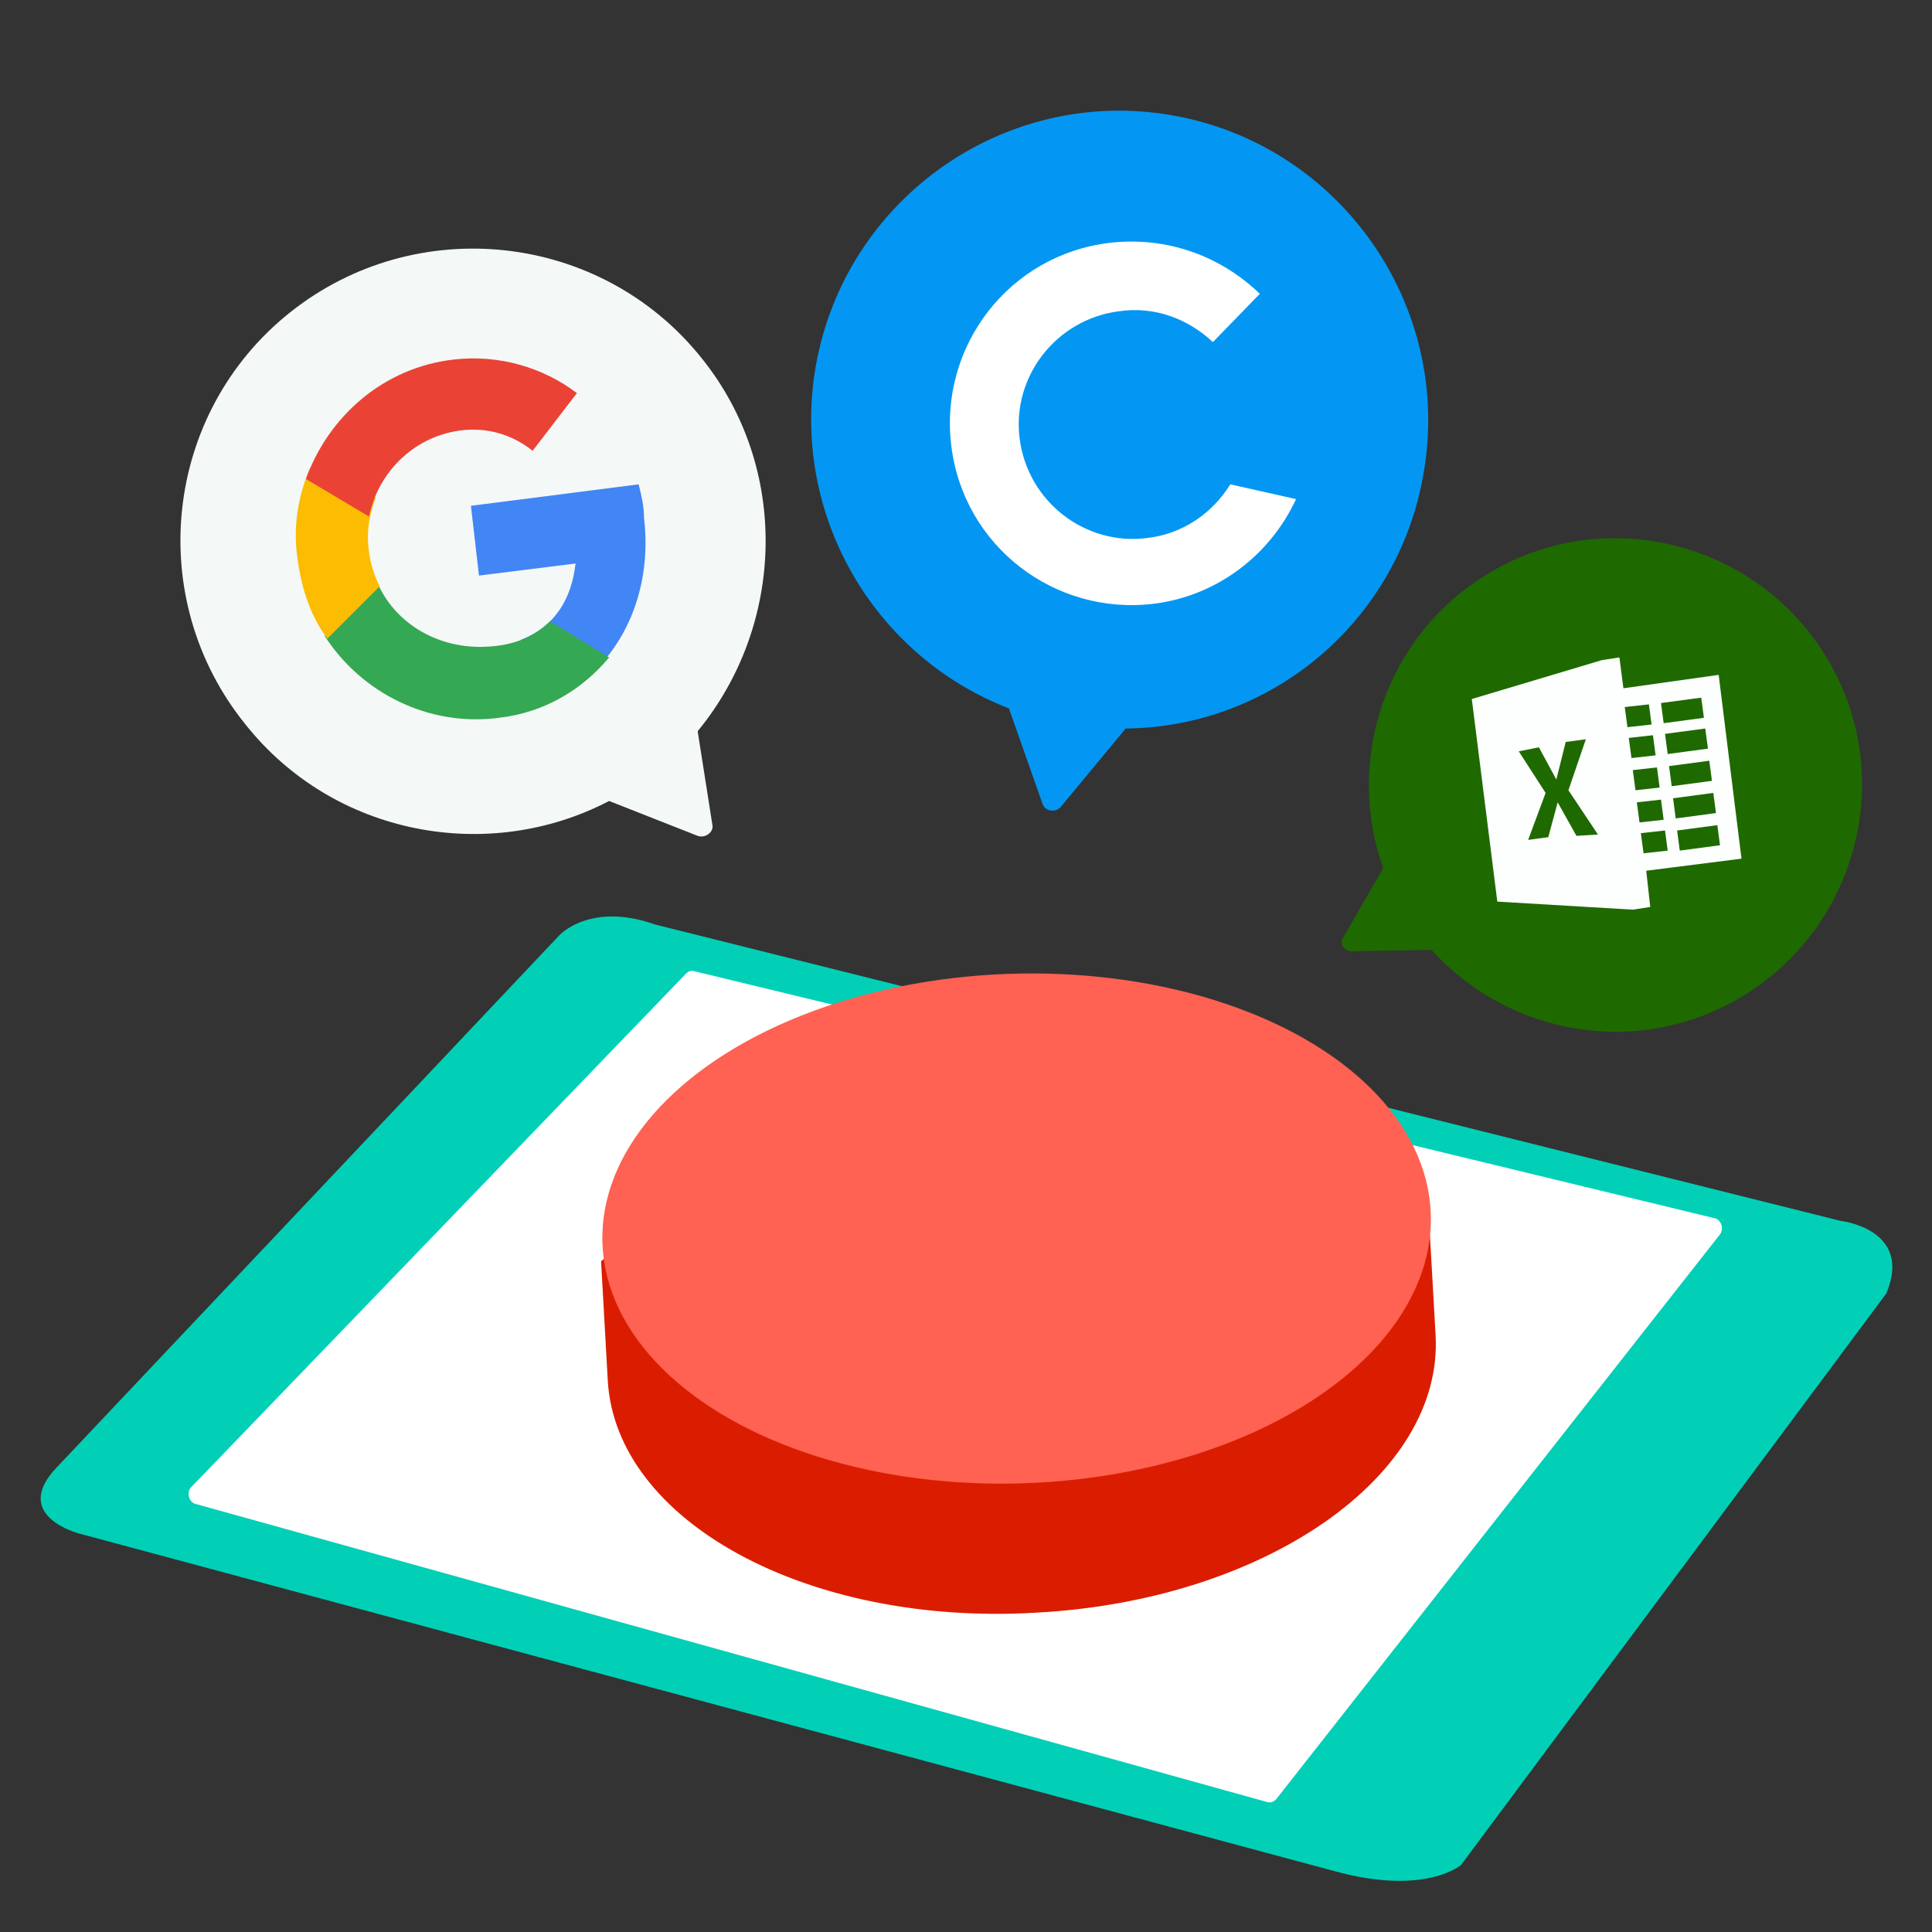 <?xml version="1.0" encoding="utf-8"?>
<!-- Generator: Adobe Illustrator 19.2.0, SVG Export Plug-In . SVG Version: 6.00 Build 0)  -->
<svg version="1.1" id="Layer_1" xmlns="http://www.w3.org/2000/svg" xmlns:xlink="http://www.w3.org/1999/xlink" x="0px" y="0px"
	 viewBox="0 0 144 144" enable-background="new 0 0 144 144" xml:space="preserve">
<rect x="0" y="0" width="144" height="144" fill="#333333" stroke="none"/>
<rect x="0" fill="none" width="144" height="144"/>
<path fill="#1F6901" d="M129.8,74.3c8.7-5.2,11.6-16.5,6.4-25.2c-5.2-8.7-16.5-11.6-25.2-6.4c-7.7,4.6-10.8,13.9-7.9,22l-3,5.2
	c-0.3,0.4,0.1,1,0.6,1l6-0.1C112.5,77.2,122.1,78.9,129.8,74.3z"/>
<path fill="#FCFFFD" d="M121,51.3l-0.3-2.3l-1.3,0.2l-9.7,2.9l1.9,15.1l10.1,0.6l1.3-0.2l-0.3-2.7l7.1-0.9l-1.7-13.7L121,51.3z
	 M119.1,62.2l-1.6,0.1l-1.4-2.5l-0.7,2.6l-1.5,0.2l1.3-3.5l-2-3.1l1.5-0.3l1.3,2.4l0.7-2.8l1.5-0.2l-1.3,3.8L119.1,62.2z
	 M124.3,63.4l-1.8,0.2l-0.2-1.5l1.8-0.2L124.3,63.4z M124,61.1l-1.8,0.2l-0.2-1.5l1.8-0.2L124,61.1z M123.7,58.7l-1.8,0.2l-0.2-1.5
	l1.8-0.2L123.7,58.7z M123.4,56.3l-1.8,0.2l-0.2-1.5l1.8-0.2L123.4,56.3z M123.1,54l-1.8,0.2l-0.2-1.5l1.8-0.2L123.1,54z M128.2,63
	l-3,0.4l-0.2-1.5l3-0.4L128.2,63z M127.9,60.6l-3,0.4l-0.2-1.5l3-0.4L127.9,60.6z M127.6,58.2l-3,0.4l-0.2-1.5l3-0.4L127.6,58.2z
	 M127.3,55.8l-3,0.4l-0.2-1.5l3-0.4L127.3,55.8z M127,53.5l-3,0.4l-0.2-1.5l3-0.4L127,53.5z"/>
<path fill="#0397F3" d="M106.1,35.3c2.2-12.5-6.2-24.5-18.7-26.7S63,14.8,60.8,27.3c-1.9,11,4.3,21.6,14.4,25.5l2.5,7.1
	c0.2,0.6,1,0.7,1.4,0.2l4.8-5.8C94.7,54.2,104.2,46.4,106.1,35.3z"/>
<path fill="#01D0B7" d="M4.2,109.4l37.5-39.7c0,0,2.3-2.5,7.1-0.8L137.2,91c0,0,5.4,0.6,3.4,5.4l-31.7,42.6c0,0-2.6,2.3-9.3,0.5
	L5.9,114.3C5.9,114.3,0.8,113,4.2,109.4z"/>
<path fill="#FFFFFF" d="M14.6,112.1l79.8,22.2c0.3,0.1,0.6,0,0.8-0.3L128.2,92c0.3-0.4,0.1-1.1-0.4-1.2L51.8,72.4
	c-0.3-0.1-0.5,0-0.7,0.2l-36.9,38.3C13.9,111.3,14.1,112,14.6,112.1z"/>
<path fill="#DA1D00" d="M107,99.5c0.6,10.5-12.7,19.8-29.8,20.7c-17,1-31.3-6.8-31.9-17.3l-0.5-8.9l5.4-4.3l56.3,1L107,99.5z"/>
<ellipse transform="matrix(0.999 -3.616818e-02 3.616818e-02 0.999 -3.265 2.803)" fill="#FF6152" cx="75.8" cy="91.6" rx="30.9" ry="19"/>
<path fill="#FFFFFF" d="M96.6,37.2c-1.9,4.1-5.8,7.2-10.6,7.8c-7.4,0.9-14.2-4.3-15.1-11.8c-0.9-7.4,4.3-14.2,11.8-15.1
	c4.3-0.5,8.3,1,11.2,3.8l-3.5,3.6c-1.8-1.7-4.3-2.7-7-2.3c-4.7,0.6-8,4.9-7.4,9.5c0.6,4.7,4.9,8,9.5,7.4c2.7-0.3,4.9-1.9,6.2-4
	L96.6,37.2z"/>
<path fill="#F4F8F7" d="M52.3,26.7c-7.5-9.4-21.3-10.9-30.7-3.4S10.7,44.6,18.3,54c6.6,8.3,18.1,10.4,27.1,5.7l6.6,2.6
	c0.6,0.2,1.2-0.3,1.1-0.8l-1.1-7C58.5,46.6,58.9,34.9,52.3,26.7z"/>
<g>
	<path fill="#4285F4" d="M47.6,36.1l-12.5,1.6l0.6,5.2l7.2-0.9c-0.3,2.6-1.5,4.7-4.1,5.7l0,0l4.4,1.9l1.5,0c2.6-2.8,3.8-6.8,3.3-11
		C48,37.7,47.8,36.9,47.6,36.1z"/>
	<path fill="#34A853" d="M37.2,53.5c3.4-0.4,6.2-2.1,8.2-4.5L41,46.3c-1.1,1.1-2.6,1.8-4.7,1.9c-3.5,0.2-6.7-1.6-8.1-4.6l-4,3.8
		C26.9,51.6,31.9,54.2,37.2,53.5z"/>
	<path fill="#FBBC02" d="M23.1,34.9c-0.9,2.1-1.3,4.5-0.9,6.9c0.3,2.2,1,4.2,2.2,5.8l3.9-3.9c-0.4-0.8-0.7-1.7-0.8-2.6
		c-0.2-1.4,0-2.7,0.5-4L23.1,34.9z"/>
	<path fill="#EA4335" d="M22.8,35.7l4.7,2.8c0.7-3.3,3.3-5.9,6.7-6.4c2.1-0.3,4,0.3,5.5,1.5l3.3-4.3c-2.5-1.9-5.8-2.9-9.2-2.5
		C28.6,27.4,24.5,31,22.8,35.7z"/>
	<path fill="none" d="M42.9,42c-0.3,3.3-2.4,6-6.7,6.3c-4.4,0.3-8.2-2.7-8.8-7.1c-0.5-4.4,2.4-8.5,6.8-9c2.1-0.3,4,0.3,5.5,1.5
		l3.3-4.3c-2.5-1.9-5.8-2.9-9.2-2.5c-7.4,0.9-12.6,7.6-11.7,15c0.9,7.4,7.6,12.6,15,11.7c7.4-0.9,11.9-7.6,10.9-14.9
		c-0.1-0.9-0.3-1.7-0.5-2.5l-12.5,1.6l0.6,5.2L42.9,42z"/>
</g>
</svg>
